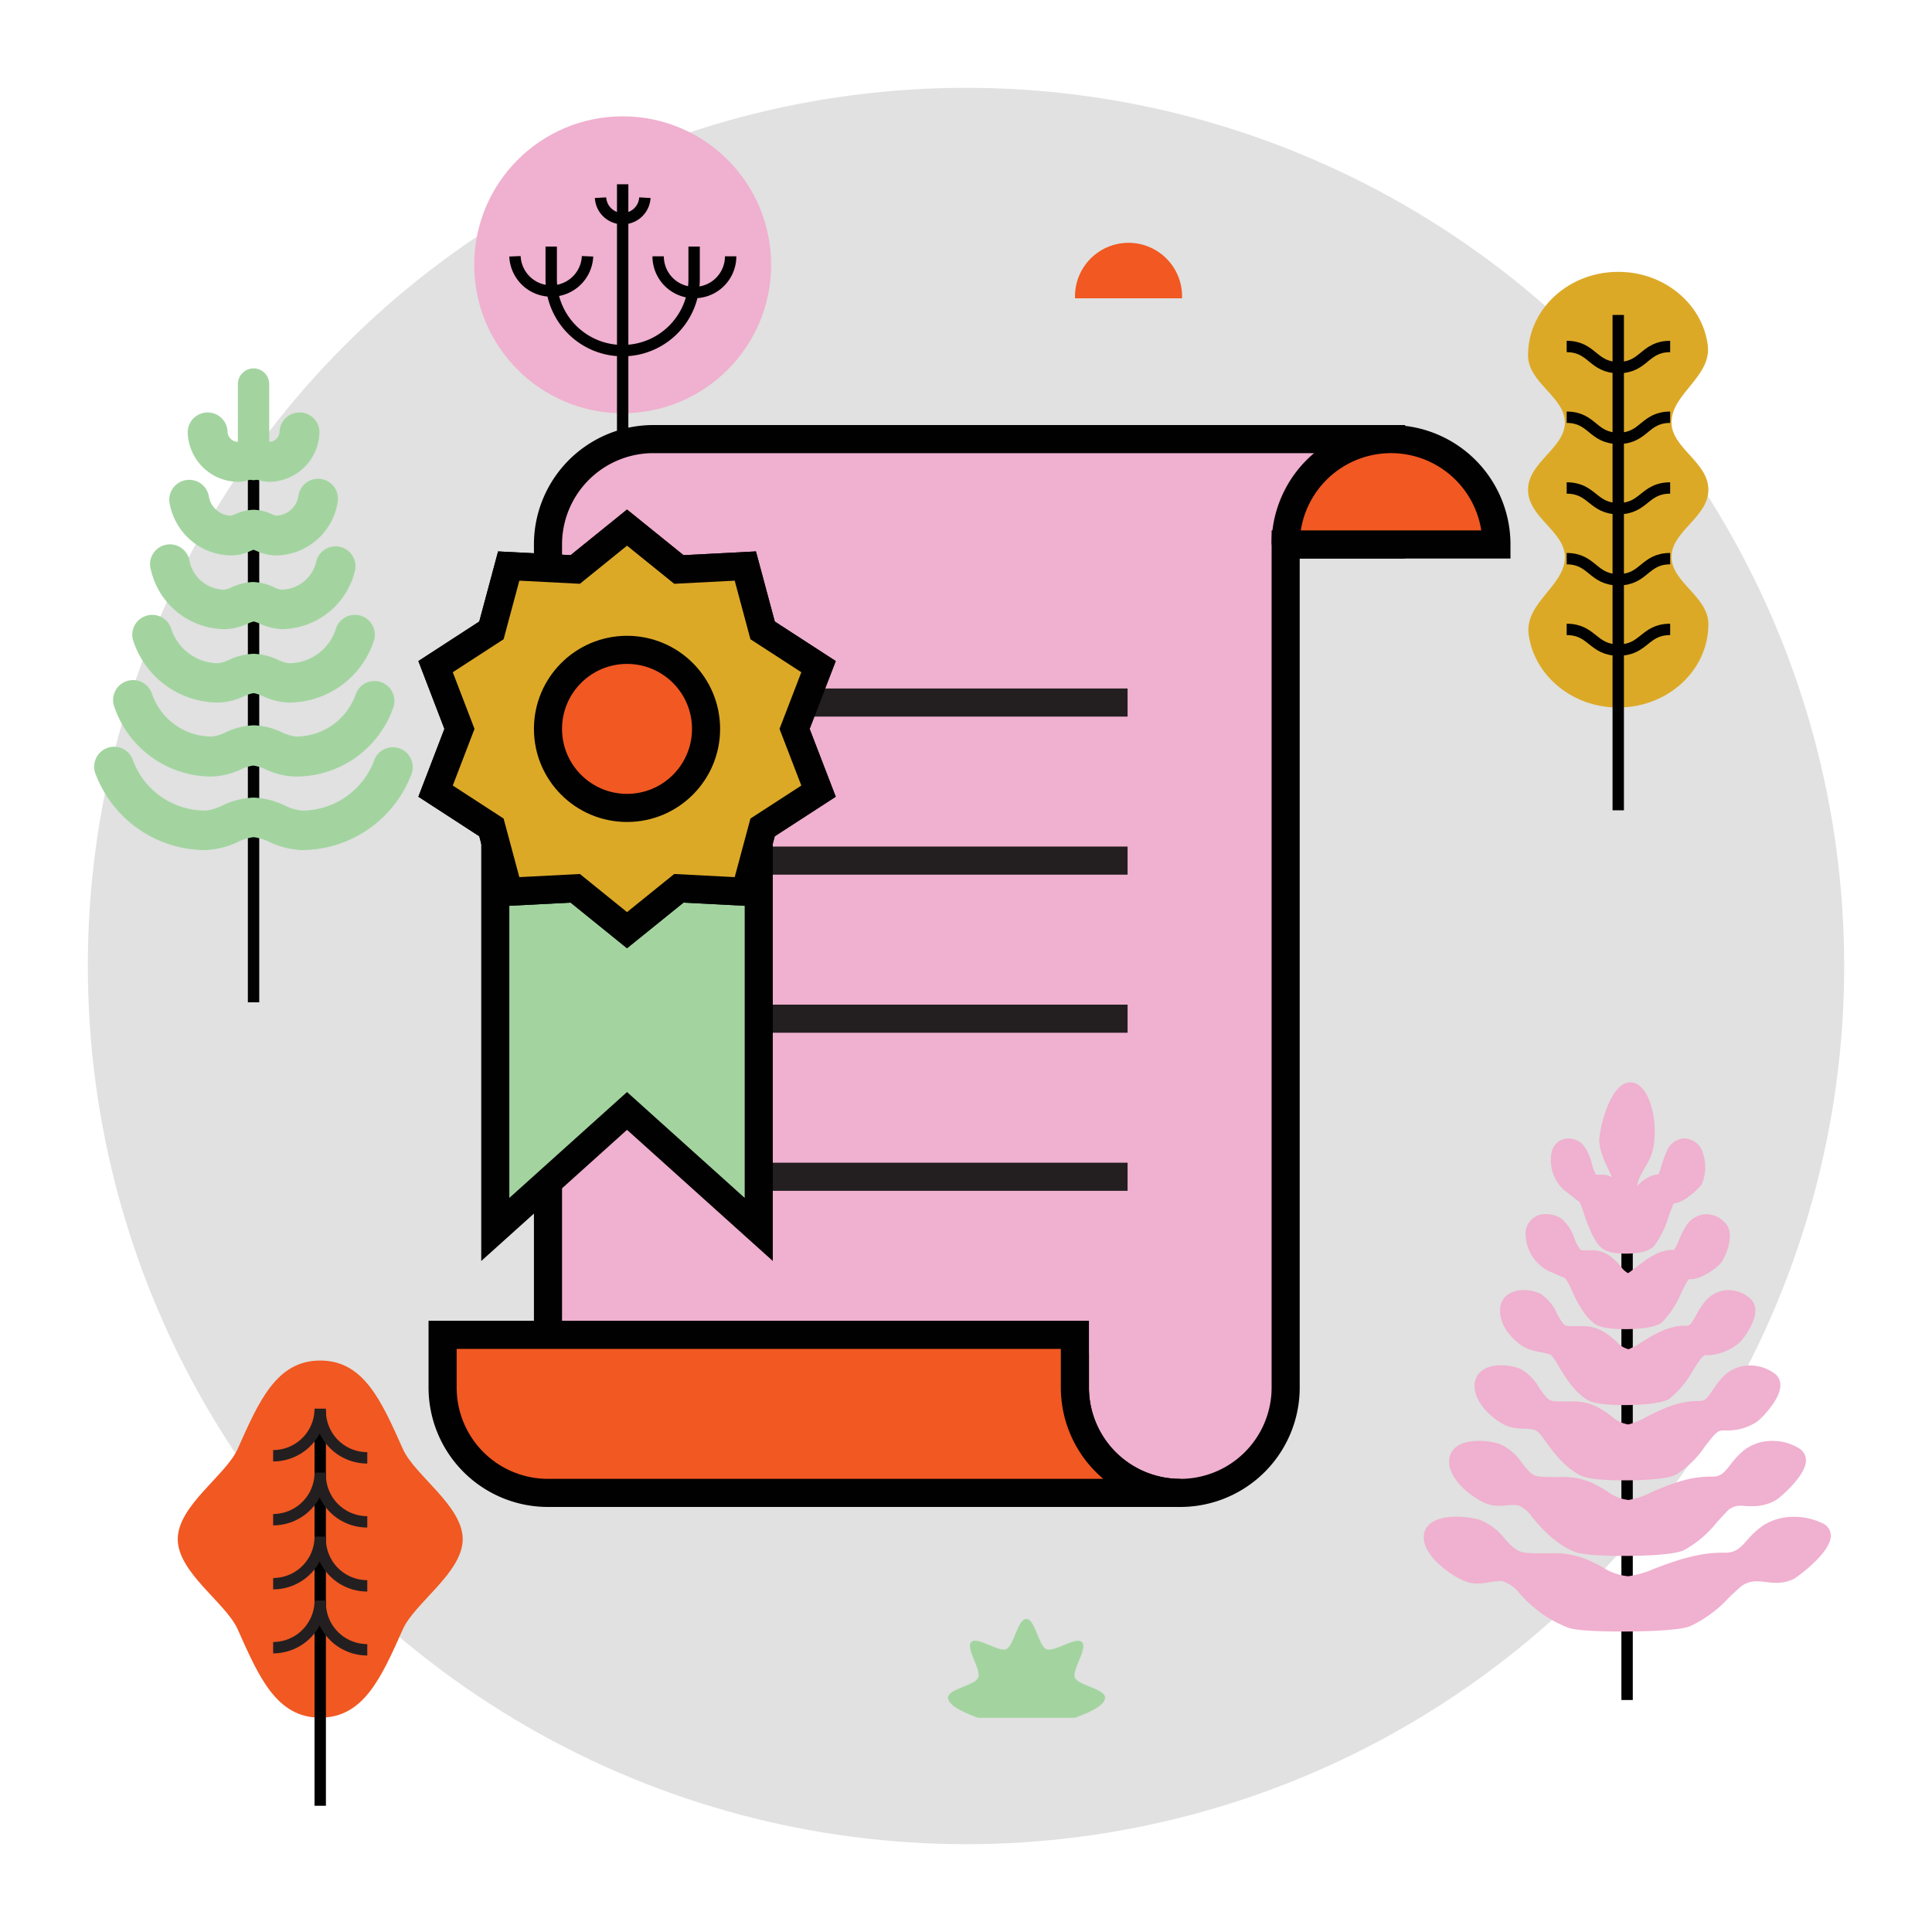 <svg xmlns="http://www.w3.org/2000/svg" viewBox="0 0 275 275"><defs><style>.cls-1{fill:#e0e1e0;}.cls-2,.cls-9{fill:#f0b0cf;}.cls-11,.cls-3,.cls-4,.cls-6{fill:none;}.cls-10,.cls-12,.cls-13,.cls-3,.cls-4,.cls-9{stroke:#010101;}.cls-10,.cls-11,.cls-12,.cls-13,.cls-3,.cls-6,.cls-9{stroke-miterlimit:10;}.cls-3,.cls-4,.cls-6{stroke-width:1.62px;}.cls-4{stroke-linejoin:round;}.cls-10,.cls-5{fill:#f15822;}.cls-11,.cls-6{stroke:#231f20;}.cls-12,.cls-7{fill:#a3d4a0;}.cls-13,.cls-8{fill:#dca927;}.cls-10,.cls-11,.cls-12,.cls-13,.cls-9{stroke-width:4px;}</style></defs><title>portland_icon</title><g id="Layer_1" data-name="Layer 1"><circle class="cls-1" cx="137.5" cy="137.5" r="125"/><circle class="cls-2" cx="88.63" cy="37.69" r="21.13"/><line class="cls-3" x1="88.63" y1="26.23" x2="88.63" y2="78.75"/><path class="cls-4" d="M98.8,35.1v4.64a10.17,10.17,0,0,1-20.34,0V35.1"/><path class="cls-4" d="M91.79,28.14a3.16,3.16,0,0,1-6.31,0"/><path class="cls-4" d="M83.63,36.48a5.17,5.17,0,0,1-10.33,0"/><path class="cls-4" d="M104,36.48a5.16,5.16,0,1,1-10.32,0"/><path class="cls-5" d="M65.86,219.08c0,4.76-6.85,9.07-8.52,12.83-3.07,6.88-5.57,12.58-11.76,12.58s-8.69-5.7-11.75-12.58c-1.68-3.76-8.53-8.07-8.53-12.83s6.85-9.08,8.53-12.84c3.06-6.88,5.56-12.58,11.75-12.58s8.69,5.7,11.76,12.58C59,210,65.86,214.31,65.86,219.08Z"/><line class="cls-4" x1="45.58" y1="200.81" x2="45.58" y2="257.03"/><path class="cls-6" d="M52.28,207.51a6.7,6.7,0,0,1-6.7-6.7v-.3a6.7,6.7,0,0,1-6.7,6.7"/><path class="cls-6" d="M52.28,216.62a6.7,6.7,0,0,1-6.7-6.7v-.31a6.7,6.7,0,0,1-6.7,6.7"/><path class="cls-6" d="M52.28,225.73a6.7,6.7,0,0,1-6.7-6.71v-.3a6.7,6.7,0,0,1-6.7,6.7"/><path class="cls-6" d="M52.28,234.83a6.7,6.7,0,0,1-6.7-6.7v-.31a6.71,6.71,0,0,1-6.7,6.71"/><line class="cls-4" x1="36.09" y1="62.32" x2="36.09" y2="142.67"/><path class="cls-7" d="M38.27,68.58a5.45,5.45,0,0,1-2.18-.51,5.37,5.37,0,0,1-2.18.51,7.21,7.21,0,0,1-7.19-7.2,2.84,2.84,0,0,1,5.67,0,1.52,1.52,0,0,0,1.38,1.52l.19-.08a5.32,5.32,0,0,1,2.13-.5,5.38,5.38,0,0,1,2.14.5l.19.08a1.53,1.53,0,0,0,1.38-1.52,2.84,2.84,0,0,1,5.67,0A7.21,7.21,0,0,1,38.27,68.58Z"/><path class="cls-7" d="M39.22,79.06a6.87,6.87,0,0,1-2.71-.64l-.42-.17-.42.17a6.86,6.86,0,0,1-2.7.64,9,9,0,0,1-8.87-7.7,2.84,2.84,0,0,1,5.62-.76,3.27,3.27,0,0,0,3.21,2.8,5.75,5.75,0,0,0,.57-.22,6.65,6.65,0,0,1,2.59-.62,6.56,6.56,0,0,1,2.59.62c.2.08.46.19.57.22a3.29,3.29,0,0,0,3.22-2.8,2.83,2.83,0,1,1,5.61.76A9,9,0,0,1,39.22,79.06Z"/><path class="cls-7" d="M40.16,89.55A8.24,8.24,0,0,1,37,88.78a4.48,4.48,0,0,0-.89-.32,5.18,5.18,0,0,0-.87.32,8.19,8.19,0,0,1-3.18.77A10.85,10.85,0,0,1,21.5,81.2,2.83,2.83,0,1,1,27,80a5.13,5.13,0,0,0,5,3.93,4.43,4.43,0,0,0,1-.34,7.7,7.7,0,0,1,3-.75,7.8,7.8,0,0,1,3,.75,4.43,4.43,0,0,0,1,.34,5.14,5.14,0,0,0,5-3.93,2.83,2.83,0,1,1,5.52,1.25A10.84,10.84,0,0,1,40.16,89.55Z"/><path class="cls-7" d="M41.1,100a9.25,9.25,0,0,1-3.68-.91,5.1,5.1,0,0,0-1.33-.43,5.35,5.35,0,0,0-1.33.43,9.16,9.16,0,0,1-3.68.91A12.76,12.76,0,0,1,18.9,91a2.84,2.84,0,0,1,5.44-1.6,7.05,7.05,0,0,0,6.74,5,5,5,0,0,0,1.51-.47,8.9,8.9,0,0,1,3.5-.87,8.86,8.86,0,0,1,3.5.87,5.12,5.12,0,0,0,1.51.47,7,7,0,0,0,6.74-5A2.84,2.84,0,0,1,53.28,91,12.75,12.75,0,0,1,41.1,100Z"/><path class="cls-7" d="M42,110.53a10.63,10.63,0,0,1-4.16-1,5.9,5.9,0,0,0-1.79-.56,5.78,5.78,0,0,0-1.78.56,10.68,10.68,0,0,1-4.17,1A14.65,14.65,0,0,1,16.3,100.7a2.84,2.84,0,1,1,5.36-1.86,9,9,0,0,0,8.48,6,6.15,6.15,0,0,0,2-.6,10,10,0,0,1,4-1,10.06,10.06,0,0,1,4,1,6,6,0,0,0,2,.6,9,9,0,0,0,8.49-6,2.83,2.83,0,1,1,5.35,1.86A14.64,14.64,0,0,1,42,110.53Z"/><path class="cls-7" d="M43,121a12,12,0,0,1-4.66-1.16,7,7,0,0,0-2.24-.68,7,7,0,0,0-2.24.68A11.89,11.89,0,0,1,29.2,121a16.74,16.74,0,0,1-15.51-10.62,2.84,2.84,0,1,1,5.29-2,11,11,0,0,0,10.22,7,7.08,7.08,0,0,0,2.48-.74,11.31,11.31,0,0,1,4.41-1.11,11.27,11.27,0,0,1,4.41,1.11,7.07,7.07,0,0,0,2.49.74,11,11,0,0,0,10.22-7,2.83,2.83,0,1,1,5.28,2A16.73,16.73,0,0,1,43,121Z"/><path class="cls-7" d="M36.09,68.34a2.23,2.23,0,0,1-2.23-2.23V54.67a2.23,2.23,0,1,1,4.46,0V66.11A2.23,2.23,0,0,1,36.09,68.34Z"/><line class="cls-4" x1="231.6" y1="241.98" x2="231.6" y2="169.71"/><path class="cls-2" d="M231.06,232.23c-1.45,0-6.3,0-7.83-.54a17.49,17.49,0,0,1-6.93-4.89,5.07,5.07,0,0,0-2.48-1.75,2.19,2.19,0,0,0-.46,0,8.1,8.1,0,0,0-1.31.15,9.88,9.88,0,0,1-1.77.2,5,5,0,0,1-1-.1c-2-.43-6.73-3.6-6.62-6.57,0-.85.55-2.84,4.63-2.84a12.35,12.35,0,0,1,3.3.43,8.3,8.3,0,0,1,3.56,2.67c1,1.12,1.69,1.82,2.82,2a14.33,14.33,0,0,0,1.87.1h2a12.47,12.47,0,0,1,4.56.7,20.67,20.67,0,0,1,2.76,1.32,8,8,0,0,0,3.54,1.25h.12a14.59,14.59,0,0,0,3.77-1.12c2.66-1,6-2.23,9.51-2.23h.46c1.52,0,2.12-.67,3.12-1.77a12.2,12.2,0,0,1,2.13-2,7.77,7.77,0,0,1,4.5-1.33,9.1,9.1,0,0,1,4.28,1,1.91,1.91,0,0,1,1,1.75c-.05,2.44-4.91,5.91-5.24,6.07a5.41,5.41,0,0,1-2.48.57h0a12,12,0,0,1-1.49-.11l-.91-.1H250a3.5,3.5,0,0,0-2.57,1.07c-.51.45-1,.92-1.47,1.38a17.38,17.38,0,0,1-5.43,3.95C238.76,232.17,232.83,232.23,231.06,232.23Z"/><path class="cls-2" d="M231.13,221.47c-1.63,0-5.58-.06-6.92-.56-2.6-1-4.63-3.16-6.1-4.94a4.41,4.41,0,0,0-2-1.69,3.2,3.2,0,0,0-.67-.06c-.3,0-.6,0-.91.05s-.75.06-1.12.06a5.47,5.47,0,0,1-1.33-.15c-1.77-.42-5.91-3.3-5.81-6.24,0-.66.39-2.84,4.2-2.84a9.81,9.81,0,0,1,3,.44,7.51,7.51,0,0,1,3.18,2.72c.85,1.09,1.42,1.76,2.3,1.89a11.83,11.83,0,0,0,1.58.09h1.75a10.08,10.08,0,0,1,4.09.73,16.32,16.32,0,0,1,2.43,1.34,6.3,6.3,0,0,0,3,1.2h0a11.7,11.7,0,0,0,3.21-1.08c2.33-1,5.24-2.25,8.38-2.25h.4c1.13,0,1.59-.52,2.52-1.7a12.1,12.1,0,0,1,1.86-2,6.48,6.48,0,0,1,4.1-1.38,7.26,7.26,0,0,1,3.87,1.09,2,2,0,0,1,.92,1.73c-.05,2.19-3.8,5.34-4.29,5.62a6.73,6.73,0,0,1-3.46.85h0c-.37,0-.77,0-1.27-.06a2.11,2.11,0,0,0-.35,0,2.57,2.57,0,0,0-2.05,1c-.44.45-.86.91-1.28,1.37a15.18,15.18,0,0,1-4.77,4C237.94,221.39,233.13,221.47,231.13,221.47Z"/><path class="cls-2" d="M231.23,210.71c-1.75,0-4.86-.08-6-.59-2.26-1-4-3.2-5.26-5-.51-.74-1.06-1.47-1.6-1.61a6.53,6.53,0,0,0-1.4-.15,8.83,8.83,0,0,1-2.08-.26c-1.53-.43-5.06-3-5-5.91,0-1.38,1.05-2.85,3.78-2.85a7.5,7.5,0,0,1,2.67.47,7,7,0,0,1,2.78,2.78c.7,1,1.17,1.7,1.79,1.8a6.8,6.8,0,0,0,1.28.09h1.49a7.65,7.65,0,0,1,3.63.77,13.21,13.21,0,0,1,2.1,1.36,4.63,4.63,0,0,0,2.36,1.15,9.59,9.59,0,0,0,2.52-1.05c2-1,4.53-2.29,7.29-2.29h.33c.77,0,1.1-.39,1.92-1.61a11.48,11.48,0,0,1,1.59-2,5.29,5.29,0,0,1,3.69-1.45,5.91,5.91,0,0,1,3.49,1.15,2,2,0,0,1,.81,1.72c0,2-2.78,4.77-3.33,5.14a7.53,7.53,0,0,1-4,1.24h0a5.12,5.12,0,0,1-.56,0h-.26c-.4,0-.8.07-1.51.93-.38.45-.73.91-1.09,1.37a13.74,13.74,0,0,1-4.11,4C237.17,210.6,233.37,210.71,231.23,210.71Z"/><path class="cls-2" d="M231.32,200c-1.81,0-4.17-.11-5.15-.63-1.91-1-3.35-3.25-4.4-5.06-.24-.42-.81-1.41-1.18-1.53a11.3,11.3,0,0,0-1.24-.3,13,13,0,0,1-1.69-.42c-1.52-.52-4.2-2.83-4.14-5.57,0-1.74,1.36-2.86,3.35-2.86a5.58,5.58,0,0,1,2.39.52,6.48,6.48,0,0,1,2.36,2.83c.4.73.89,1.63,1.29,1.71a4.51,4.51,0,0,0,1,.08h1.22a5.75,5.75,0,0,1,3.2.83,11.75,11.75,0,0,1,1.77,1.38,3.35,3.35,0,0,0,1.7,1.07,9.63,9.63,0,0,0,1.85-1c1.7-1.05,3.81-2.35,6.2-2.35h.24c.45,0,.7-.34,1.35-1.51a11.14,11.14,0,0,1,1.31-2,4.3,4.3,0,0,1,3.29-1.55,4.69,4.69,0,0,1,3.12,1.23,2.17,2.17,0,0,1,.69,1.73c0,1.73-1.8,4.14-2.35,4.59a7.6,7.6,0,0,1-4.12,1.7h0a2.22,2.22,0,0,1-.37,0h-.16c-.18,0-.42,0-1,.83-.31.45-.6.91-.89,1.37a13,13,0,0,1-3.43,4.07C236.33,199.83,233.12,200,231.32,200Z"/><path class="cls-2" d="M231.39,189.19c-2.17,0-3.61-.24-4.3-.71-1.53-1-2.63-3.17-3.5-5.1a5.73,5.73,0,0,0-.83-1.46c-.56-.23-1.28-.55-1.92-.83l-.44-.19a6,6,0,0,1-3.25-5.21,2.77,2.77,0,0,1,2.92-2.87,4.07,4.07,0,0,1,2.14.6,6.28,6.28,0,0,1,1.9,2.87,5.57,5.57,0,0,0,.88,1.63,2.45,2.45,0,0,0,.57.05H226l.52,0a4.26,4.26,0,0,1,2.79.92,10,10,0,0,1,1.42,1.41,3,3,0,0,0,1,.92c.28-.16.8-.57,1.19-.87,1.31-1,3.11-2.44,5.14-2.44h.22a6.78,6.78,0,0,0,.71-1.4,12.28,12.28,0,0,1,1-2,3.5,3.5,0,0,1,2.91-1.68,3.68,3.68,0,0,1,2.76,1.35c1.47,1.7-.29,5.17-.8,5.7-.71.74-2.71,2.19-4.1,2.19h0l-.32,0h0s-.19.13-.49.69-.47.92-.7,1.38a12.75,12.75,0,0,1-2.71,4.09C235.57,189,233.2,189.19,231.39,189.19Z"/><path class="cls-2" d="M231.41,178.44c-1.72,0-2.9-.29-3.49-.85-.9-.85-1.66-2.38-2.55-5.1a8.46,8.46,0,0,0-.57-1.44c-.34-.21-.69-.49-1-.76a8.93,8.93,0,0,0-.72-.54,5.64,5.64,0,0,1-2.32-4.81c0-2.12,1.36-2.88,2.5-2.88a2.93,2.93,0,0,1,1.93.74,6.54,6.54,0,0,1,1.39,2.87,11.24,11.24,0,0,0,.56,1.54h.79a3.1,3.1,0,0,1,2.42,1.06,9.19,9.19,0,0,1,1,1.44l.32.5.45-.48c1-1.06,2.29-2.49,3.95-2.58a11.43,11.43,0,0,0,.44-1.26,14.9,14.9,0,0,1,.73-2,2.82,2.82,0,0,1,2.52-1.85,2.89,2.89,0,0,1,2.41,1.53,6.29,6.29,0,0,1,.06,5c-.46.67-2.59,2.67-4,2.73-.05.11-.13.27-.22.52-.18.45-.35.92-.52,1.38a13.2,13.2,0,0,1-2,4.09C234.73,178.23,232.85,178.44,231.41,178.44Z"/><path class="cls-2" d="M229.75,172.47c1.42-4.19-1.65-6-2.1-9.82-.16-1.34,1.39-8.59,4.4-8.59s4.27,6.75,3,10.31c-.54,1.54-1.75,2.78-2.05,4.42l.07,3.68Z"/><path class="cls-8" d="M243.17,69.7c0-3.93-5.25-5.93-5.25-9.58,0-4.09,5.74-6.51,5.16-11-.69-5.41-5.43-9.75-11.28-10.35-7.75-.79-14.3,4.8-14.3,11.8,0,3.93,5.25,5.92,5.25,9.57s-5.25,5.65-5.25,9.58,5.25,5.92,5.25,9.57c0,4.1-5.74,6.51-5.16,11,.7,5.41,5.43,9.74,11.29,10.34,7.74.79,14.29-4.79,14.29-11.79,0-3.94-5.25-5.93-5.25-9.58S243.17,73.63,243.17,69.7Z"/><line class="cls-4" x1="230.34" y1="44.83" x2="230.34" y2="115.34"/><path class="cls-4" d="M223,89.59c3.68,0,3.68,2.94,7.37,2.94s3.68-2.94,7.36-2.94"/><path class="cls-4" d="M223,79.52c3.68,0,3.68,3,7.37,3s3.68-3,7.36-3"/><path class="cls-4" d="M223,69.46c3.68,0,3.68,2.94,7.37,2.94s3.68-2.94,7.36-2.94"/><path class="cls-4" d="M223,59.39c3.68,0,3.68,3,7.37,3s3.68-3,7.36-3"/><path class="cls-4" d="M223,49.32c3.68,0,3.68,3,7.37,3s3.68-3,7.36-3"/><path class="cls-5" d="M168.25,42.46a7.62,7.62,0,1,0-15.23,0Z"/><path class="cls-7" d="M153,244.51c1.25-.46,4.3-1.59,4.3-2.86s-3.84-1.75-4.3-2.85,1.88-4.2,1-5.06-3.92,1.49-5.06,1-1.59-4.3-2.85-4.3-1.76,3.84-2.86,4.3-4.19-1.88-5-1,1.49,3.92,1,5.06-4.29,1.59-4.29,2.85,3,2.4,4.29,2.86Z"/><path class="cls-9" d="M183,62.5H93a15,15,0,0,0-15,15v120h75a15,15,0,0,0,30,0V77.5h15v-15Z"/><path class="cls-10" d="M183,77.5a15,15,0,0,1,30,0H183"/><path class="cls-10" d="M153,197.5V190H63v7.5a15,15,0,0,0,15,15h90A15,15,0,0,1,153,197.5Z"/><line class="cls-11" x1="100.5" y1="100" x2="160.5" y2="100"/><line class="cls-11" x1="100.5" y1="122.5" x2="160.5" y2="122.5"/><line class="cls-11" x1="100.5" y1="145" x2="160.5" y2="145"/><line class="cls-11" x1="100.5" y1="167.5" x2="160.5" y2="167.5"/><polygon class="cls-12" points="108 175 89.25 158.13 70.5 175 70.5 107.5 108 107.5 108 175"/><polygon class="cls-13" points="113.1 103.75 116.51 94.89 108.55 89.73 106.09 80.57 96.63 81.06 89.25 75.1 81.88 81.06 72.41 80.57 69.95 89.73 62 94.89 65.4 103.75 62 112.61 69.95 117.77 72.41 126.93 81.88 126.44 89.25 132.4 96.63 126.44 106.09 126.93 108.55 117.77 116.51 112.61 113.1 103.75"/><polygon class="cls-13" points="113.1 103.75 116.51 94.89 108.55 89.73 106.09 80.57 96.63 81.06 89.25 75.1 81.88 81.06 72.41 80.57 69.95 89.73 62 94.89 65.4 103.75 62 112.61 69.95 117.77 72.41 126.93 81.88 126.44 89.25 132.4 96.63 126.44 106.09 126.93 108.55 117.77 116.51 112.61 113.1 103.75"/><circle class="cls-10" cx="89.25" cy="103.75" r="11.25"/></g></svg>